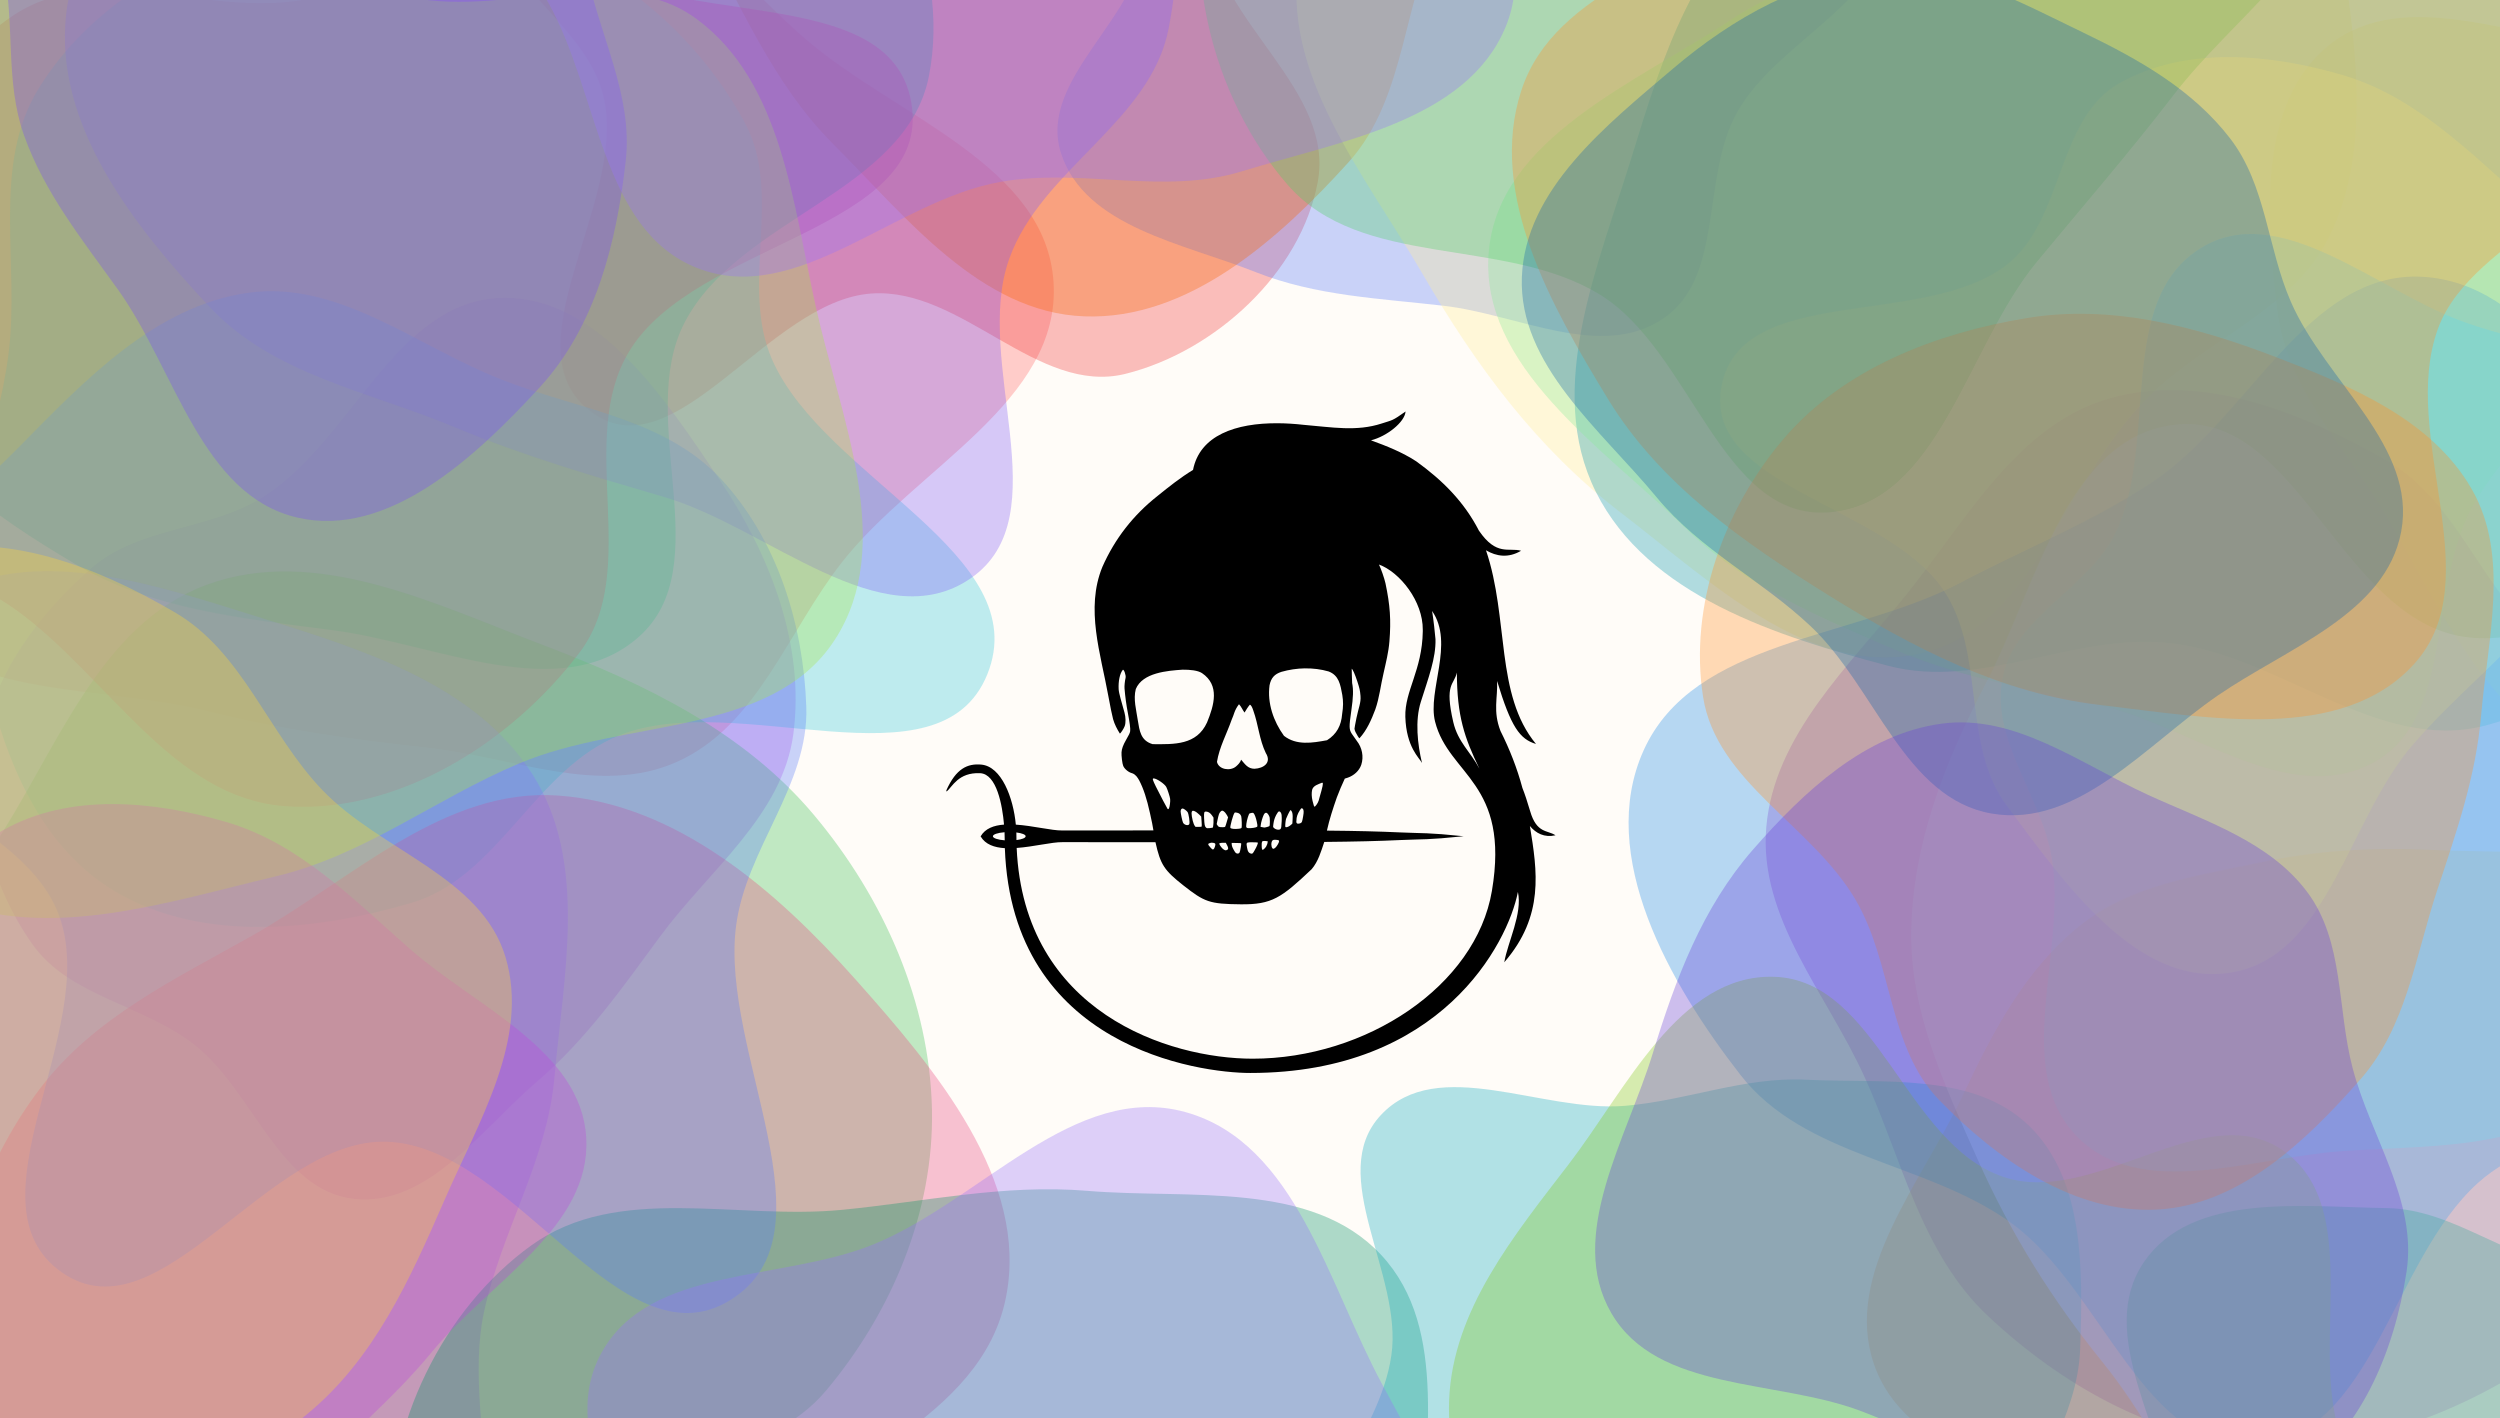 <?xml version="1.0" encoding="UTF-8" standalone="no"?>
<!-- Created with Inkscape (http://www.inkscape.org/) -->

<svg
   xmlns:dc="http://purl.org/dc/elements/1.1/"
   xmlns:cc="http://creativecommons.org/ns#"
   xmlns:rdf="http://www.w3.org/1999/02/22-rdf-syntax-ns#"
   xmlns:svg="http://www.w3.org/2000/svg"
   xmlns="http://www.w3.org/2000/svg"
   xmlns:sodipodi="http://sodipodi.sourceforge.net/DTD/sodipodi-0.dtd"
   xmlns:inkscape="http://www.inkscape.org/namespaces/inkscape"
   width="1895"
   height="1075"
   viewBox="0 0 501.385 284.427"
   version="1.1"
   id="svg8"
   inkscape:version="0.92.5 (2060ec1f9f, 2020-04-08)"
   sodipodi:docname="splash.svg"
   inkscape:export-filename="/home/joost/git/org/static/splash.png"
   inkscape:export-xdpi="96"
   inkscape:export-ydpi="96">
  <defs
     id="defs2">
    <clipPath
       clipPathUnits="userSpaceOnUse"
       id="clipPath1112">
      <rect
         y="-79.464"
         x="-303.137"
         height="284.427"
         width="501.385"
         id="rect1114"
         style="opacity:1;fill:#fffcf8;fill-opacity:1;stroke:none;stroke-width:2;stroke-linecap:round;stroke-linejoin:round;stroke-miterlimit:4;stroke-dasharray:none;stroke-dashoffset:0;stroke-opacity:0.941" />
    </clipPath>
  </defs>
  <sodipodi:namedview
     id="base"
     pagecolor="#ffffff"
     bordercolor="#666666"
     borderopacity="1.0"
     inkscape:pageopacity="0.0"
     inkscape:pageshadow="2"
     inkscape:zoom="0.7"
     inkscape:cx="952.10105"
     inkscape:cy="171.88498"
     inkscape:document-units="mm"
     inkscape:current-layer="g1028"
     showgrid="false"
     fit-margin-top="0"
     fit-margin-left="0"
     fit-margin-right="0"
     fit-margin-bottom="0"
     inkscape:window-width="3840"
     inkscape:window-height="2032"
     inkscape:window-x="0"
     inkscape:window-y="54"
     inkscape:window-maximized="1"
     units="px" />
  <g
     inkscape:label="Layer 1"
     inkscape:groupmode="layer"
     id="layer1"
     transform="translate(303.137,79.464)">
    <rect
       style="opacity:1;fill:#fffcf8;fill-opacity:1;stroke:none;stroke-width:2;stroke-linecap:round;stroke-linejoin:round;stroke-miterlimit:4;stroke-dasharray:none;stroke-dashoffset:0;stroke-opacity:0.941"
       id="rect858"
       width="501.385"
       height="284.427"
       x="-303.137"
       y="-79.464" />
    <g
       id="g1028"
       clip-path="url(#clipPath1112)">
      <path
         inkscape:connector-curvature="0"
         id="path817"
         d="m -217.624,70.431 c 17.016,1.845 34.591,9.888 50.224,2.919 16.16,-7.204 22.21,-26.165 33.136,-40.082 14.785,-18.833 43.966,-32.262 42.417,-56.155 -1.517,-23.401 -31.292,-33.129 -49.187,-48.283 -15.035,-12.733 -27.668,-31.658 -47.29,-33.422 -19.299,-1.735 -32.597,19.832 -51.391,24.551 -20.036,5.031 -43.375,-7.812 -60.614,3.572 -17.803,11.758 -24.881,34.671 -28.993,55.607 -4.252,21.646 -8.501,47.47 5.378,64.616 14.038,17.342 40.999,13.983 62.64,19.413 14.612,3.666 28.702,5.64 43.679,7.264"
         style="opacity:0.33;fill:#ff6b6b;stroke:none;stroke-width:0.265px;stroke-linecap:butt;stroke-linejoin:miter;stroke-opacity:1" />
      <path
         style="opacity:0.33;fill:#ae3ec9;stroke:none;stroke-width:0.265px;stroke-linecap:butt;stroke-linejoin:miter;stroke-opacity:1"
         d="m 149.532,210.362 c 20.878,1.346 41.476,-6.604 58.607,-18.614 16.728,-11.728 26.896,-29.713 36.239,-47.881 9.751,-18.962 26.823,-39.829 19.083,-59.697 C 255.4,63.476 225.086,64.009 207.826,50.036 194.751,39.45 189.939,21.08 175.299,12.792 158.554,3.313 138.65,-4.805 120.122,0.386 101.557,5.586 91.361,24.649 79.294,39.686 67.677,54.164 52.723,67.905 51.101,86.397 c -1.601,18.249 12.133,33.427 19.7,50.11 7.589,16.734 11.387,35.412 24.788,47.984 14.845,13.926 33.631,24.562 53.943,25.871"
         id="path819"
         inkscape:connector-curvature="0" />
      <path
         style="opacity:0.33;fill:#ffec99;stroke:none;stroke-width:0.265px;stroke-linecap:butt;stroke-linejoin:miter;stroke-opacity:1"
         d="m 240.25,98.789 c 20.02,-2.143 21.552,-33.061 36.392,-46.668 11.224,-10.29 33.942,-7.856 38.813,-22.283 5,-14.809 -12.635,-27.687 -16.861,-42.735 -3.47,-12.355 2.325,-27.221 -5.619,-37.3 -7.986,-10.132 -22.666,-10.901 -35.095,-14.357 -12.245,-3.404 -24.24,-4.863 -36.924,-5.666 -19.305,-1.223 -41.682,-12.273 -56.854,-0.274 -14.556,11.511 -12.783,35.114 -10.486,53.529 1.996,16.008 14.29,27.845 22.375,41.804 7.188,12.409 13.084,24.825 22.49,35.649 12.647,14.554 22.598,40.353 41.769,38.301"
         id="path821"
         inkscape:connector-curvature="0" />
      <path
         inkscape:connector-curvature="0"
         id="path823"
         d="m -128.408,-20.597 c 18.149,-1.315 33.347,20.516 51.002,16.107 17.975,-4.488 35.164,-20.251 38.544,-38.468 3.425,-18.461 -19.979,-31.939 -22.02,-50.604 -2.165,-19.792 24.956,-44.28 10.183,-57.628 -15.742,-14.223 -40.801,16.921 -61.298,11.445 -19.598,-5.236 -24.317,-37.484 -44.48,-39.706 -19.114,-2.106 -38.754,12.752 -48.219,29.492 -9.241,16.344 -4.238,36.977 0.341,55.186 3.475,13.817 19.587,21.401 22.43,35.361 4.258,20.91 -19.739,50.144 -2.465,62.672 16.76,12.156 35.332,-22.362 55.982,-23.858"
         style="opacity:0.33;fill:#f03e3e;stroke:none;stroke-width:0.265px;stroke-linecap:butt;stroke-linejoin:miter;stroke-opacity:1" />
      <path
         inkscape:connector-curvature="0"
         id="path825"
         d="m -13.587,-18.138 c 14.85,1.719 31.372,10.898 43.857,2.676 12.504,-8.235 7.661,-28.308 14.933,-41.396 8.223,-14.798 31.108,-22.73 30.091,-39.629 -0.995,-16.534 -21.178,-24.522 -34.54,-34.309 -10.81,-7.917 -23.994,-10.176 -35.522,-17.006 -16.625,-9.85 -27.681,-31.522 -47.001,-31.888 -19.23,-0.364 -41.291,12.014 -47.856,30.093 -6.91,19.028 16.267,37.032 16.127,57.276 -0.11,15.918 -21.787,28.534 -16.822,43.658 4.841,14.747 24.53,18.011 38.951,23.748 12.135,4.827 24.809,5.275 37.782,6.777"
         style="opacity:0.33;fill:#5c7cfa;stroke:none;stroke-width:0.265px;stroke-linecap:butt;stroke-linejoin:miter;stroke-opacity:1" />
      <path
         style="opacity:0.33;fill:#cc5de8;stroke:none;stroke-width:0.265px;stroke-linecap:butt;stroke-linejoin:miter;stroke-opacity:1"
         d="m -232.063,160.983 c 14.755,1.565 25.43,-13.914 36.688,-23.579 9.84,-8.448 16.957,-18.635 24.647,-29.078 9.817,-13.331 24.571,-24.255 26.715,-40.672 2.332,-17.861 -4.722,-35.891 -14.767,-50.842 -10.836,-16.129 -24.5,-37.161 -43.919,-36.507 -20.92,0.704 -29.642,28.038 -47.11,39.57 -10.793,7.125 -25.333,6.159 -35.064,14.677 -10.557,9.241 -19.56,21.183 -21.736,35.043 -2.187,13.928 1.807,28.702 9.914,40.236 7.517,10.694 22.377,12.174 32.627,20.285 11.862,9.388 16.962,29.27 32.005,30.866"
         id="path827"
         inkscape:connector-curvature="0" />
      <path
         inkscape:connector-curvature="0"
         id="path829"
         d="m 166.637,243.212 c 18.926,2.505 41.679,7.787 55.893,-4.957 14.497,-12.998 3.938,-38.244 12.039,-55.95 8.11,-17.726 35.819,-26.303 34.49,-45.751 -1.302,-19.06 -23.463,-30.065 -40.288,-39.114 -13.452,-7.236 -29.173,-5.712 -44.43,-6.453 -11.805,-0.574 -23.082,0.143 -34.64,2.61 -12.471,2.662 -25.38,4.441 -35.391,12.339 -11.178,8.819 -17.772,21.513 -23.843,34.392 -8.225,17.449 -24.037,35.609 -17.753,53.848 6.187,17.958 29.958,21.652 46.795,30.443 15.28,7.978 30.041,16.332 47.13,18.594"
         style="opacity:0.33;fill:#ffa94d;stroke:none;stroke-width:0.265px;stroke-linecap:butt;stroke-linejoin:miter;stroke-opacity:1" />
      <path
         style="opacity:0.33;fill:#f76707;stroke:none;stroke-width:0.265px;stroke-linecap:butt;stroke-linejoin:miter;stroke-opacity:1"
         d="m -85.676,-16.018 c 20.831,0.771 38.953,-15.39 52.939,-30.849 12.099,-13.374 10.7,-33.557 19.546,-49.273 10.056,-17.865 36.808,-28.176 35.566,-48.64 -1.218,-20.073 -25.906,-29.304 -41.093,-42.485 -12.997,-11.281 -25.531,-22.386 -41.379,-29.096 -17.464,-7.394 -36.224,-16.437 -54.539,-11.517 -18.407,4.945 -29.046,23.151 -41.731,37.377 -12.876,14.44 -31.572,27.058 -32.934,46.357 -1.357,19.234 16.583,33.538 26.115,50.299 8.564,15.059 14.806,30.877 27.031,43.151 14.703,14.763 29.658,33.905 50.48,34.675"
         id="path831"
         inkscape:connector-curvature="0" />
      <path
         inkscape:connector-curvature="0"
         id="path833"
         d="M 81.65,51.671 C 104.334,46.829 110.789,17.35 127.049,0.809 138.878,-11.226 156.678,-17.024 164.081,-32.19 c 7.48,-15.324 5.701,-33.092 3.482,-49.999 -2.242,-17.084 -6.45,-33.825 -16.335,-47.938 -10.598,-15.131 -25.011,-26.805 -41.645,-34.841 -18.913,-9.137 -39.691,-19.42 -60.061,-14.292 -20.526,5.167 -31.65,26.226 -46.655,41.155 -16.36,16.277 -41.259,27.709 -45.382,50.416 -4.129,22.739 13.148,43.268 24.739,63.261 10.578,18.246 22.844,34.881 39.592,47.699 17.894,13.696 37.797,33.103 59.834,28.399"
         style="opacity:0.33;fill:#ffec99;stroke:none;stroke-width:0.265px;stroke-linecap:butt;stroke-linejoin:miter;stroke-opacity:1" />
      <path
         style="opacity:0.33;fill:#1098ad;stroke:none;stroke-width:0.265px;stroke-linecap:butt;stroke-linejoin:miter;stroke-opacity:1"
         d="m 131.601,49.443 c 22.306,2.229 42.088,22.29 63.768,16.588 22.786,-5.993 40.708,-25.621 51.057,-46.788 10.469,-21.413 13.712,-47.27 5.948,-69.806 -7.325,-21.26 -27.982,-34.108 -46.263,-47.2 -14.853,-10.637 -31.14,-19.383 -49.314,-21.247 -16.384,-1.681 -30.839,8.487 -47.056,11.36 -18.929,3.354 -40.262,-4.012 -56.079,6.914 -16.743,11.566 -23.4,32.653 -29.362,52.109 -6.799,22.187 -17.742,47.041 -7.382,67.805 10.36,20.764 36.176,28.956 58.612,34.877 18.508,4.884 37.026,-6.516 56.072,-4.613"
         id="path835"
         inkscape:connector-curvature="0" />
      <path
         style="opacity:0.33;fill:#0ca678;stroke:none;stroke-width:0.265px;stroke-linecap:butt;stroke-linejoin:miter;stroke-opacity:1"
         d="m -236.405,46.917 c 20.676,2.704 45.572,15.167 61.271,1.443 16.342,-14.285 -0.698,-43.846 9.286,-63.12 10.89,-21.025 44.407,-26.187 49.005,-49.415 4.538,-22.922 -8.144,-49.074 -26.696,-63.281 -18.182,-13.924 -44.186,-4.679 -66.796,-8.317 -19.02,-3.06 -36.287,-13.085 -55.473,-11.353 -21.936,1.98 -51.891,1.778 -60.933,21.862 -9.944,22.088 20.191,43.998 20.377,68.221 0.143,18.539 -23.109,32.721 -19.461,50.897 3.664,18.256 21.635,30.221 37.648,39.723 15.643,9.282 33.736,10.98 51.772,13.339"
         id="path837"
         inkscape:connector-curvature="0" />
      <path
         inkscape:connector-curvature="0"
         id="path839"
         d="m -220.589,101.596 c 17.485,-5.142 24.775,-26.889 41.716,-33.609 23.636,-9.375 64.167,11.372 73.736,-12.187 9.79,-24.102 -32.679,-39.309 -43.146,-63.124 -6.547,-14.897 2.261,-33.199 -5.479,-47.512 -8.582,-15.871 -22.695,-28.685 -39.403,-35.493 -17.618,-7.179 -37.499,-8.434 -55.82,-3.308 -18.447,5.161 -36.343,15.595 -46.393,31.903 -9.554,15.504 -3.753,35.118 -6.042,53.185 -2.24,17.674 -10.496,34.337 -7.269,51.857 3.771,20.471 9.582,43.445 26.942,54.931 17.379,11.498 41.165,9.236 61.157,3.357"
         style="opacity:0.33;fill:#3bc9db;stroke:none;stroke-width:0.265px;stroke-linecap:butt;stroke-linejoin:miter;stroke-opacity:1" />
      <path
         style="opacity:0.33;fill:#40c057;stroke:none;stroke-width:0.265px;stroke-linecap:butt;stroke-linejoin:miter;stroke-opacity:1"
         d="m -226.177,271.426 c 21.494,0.595 25.254,-33.721 41.949,-47.272 13.982,-11.349 35.213,-10.953 46.784,-24.751 13.16,-15.692 21.64,-35.857 21.216,-56.333 -0.447,-21.62 -9.723,-42.432 -23.601,-59.015 -14.016,-16.746 -33.938,-26.389 -54.357,-34.132 -21.825,-8.276 -45.636,-20.173 -67.531,-12.087 -21.777,8.043 -30.154,33.635 -43.062,52.931 -11.282,16.866 -22.531,33.202 -27.684,52.829 -5.654,21.534 -17.675,48.311 -3.349,65.353 15.402,18.321 48.357,1.072 69.153,12.923 18.914,10.778 18.721,48.951 40.482,49.554"
         id="path841"
         inkscape:connector-curvature="0" />
      <path
         inkscape:connector-curvature="0"
         id="path843"
         d="m -246.027,82.219 c 22.615,1.687 45.422,-12.723 59.113,-30.803 12.58,-16.613 -0.815,-42.604 9.972,-60.433 13.258,-21.915 60.68,-24.336 56.612,-49.624 -4.104,-25.515 -50.008,-13.661 -69.517,-30.608 -15.144,-13.156 -7.359,-46.426 -26.407,-52.72 -18.814,-6.217 -34.595,16.825 -51.638,26.931 -12.667,7.512 -26.334,13.232 -35.513,24.749 -8.947,11.225 -9.292,26.298 -15.494,39.243 -9.665,20.175 -35.537,36.029 -31.069,57.948 4.203,20.623 33.195,23.748 50.238,36.098 18.321,13.275 31.142,37.536 53.704,39.219"
         style="opacity:0.33;fill:#d6336c;stroke:none;stroke-width:0.265px;stroke-linecap:butt;stroke-linejoin:miter;stroke-opacity:1" />
      <path
         inkscape:connector-curvature="0"
         id="path845"
         d="m -170.013,20.191 c 20.793,6.09 43.72,28.629 61.555,16.326 18.091,-12.48 0.307,-43.454 7.749,-64.134 6.473,-17.987 28.38,-27.433 31.961,-46.211 4.116,-21.587 2.144,-46.045 -11.013,-63.646 -13.37,-17.886 -37.166,-23.333 -58.623,-29.514 -21.361,-6.153 -44.103,-13.549 -65.051,-6.111 -20.619,7.321 -30.972,29.082 -45.563,45.387 -14.867,16.613 -38.478,29.045 -40.884,51.209 -2.405,22.156 13.672,42.532 28.947,58.76 12.687,13.479 31.787,16.786 48.87,23.914 13.919,5.807 27.579,9.782 42.053,14.021"
         style="opacity:0.33;fill:#845ef7;stroke:none;stroke-width:0.265px;stroke-linecap:butt;stroke-linejoin:miter;stroke-opacity:1" />
      <path
         style="opacity:0.33;fill:#9775fa;stroke:none;stroke-width:0.265px;stroke-linecap:butt;stroke-linejoin:miter;stroke-opacity:1"
         d="m -281.307,226.28 c 23.691,-0.478 44.488,36.297 65.134,24.668 20.088,-11.315 5.269,-44.463 10.051,-67.017 3.476,-16.396 12.643,-30.492 14.163,-47.184 1.882,-20.662 6.79,-43.31 -4.326,-60.827 -11.412,-17.985 -33.836,-25.058 -54.178,-31.371 -20.59,-6.389 -43.903,-14.724 -63.166,-5.041 -19.098,9.6 -19.967,36.532 -33.072,53.418 -12.093,15.581 -34.566,22.639 -40.544,41.435 -6.226,19.577 1.946,40.282 8.346,59.803 7.094,21.637 9.12,52.328 30.748,59.445 23.338,7.68 42.28,-26.834 66.845,-27.33"
         id="path847"
         inkscape:connector-curvature="0" />
      <path
         inkscape:connector-curvature="0"
         id="path849"
         d="m 117.994,61.916 c 18.504,4.372 37.838,20.551 54.651,11.673 16.469,-8.697 11.03,-34.613 19.851,-51.017 9.726,-18.086 31.418,-29.335 34.292,-49.668 3.111,-22.007 -4.167,-45.617 -18.411,-62.678 -14.337,-17.171 -36.329,-28.776 -58.68,-29.654 -20.876,-0.82 -36.73,17.129 -56.022,25.148 -16.664,6.927 -34.58,8.779 -49.615,18.76 -19.057,12.651 -46.569,23.663 -48.611,46.447 -2.071,23.095 22.863,39.376 39.465,55.563 12.043,11.742 27.365,18.081 42.837,24.679 13.036,5.559 26.451,7.489 40.243,10.748"
         style="opacity:0.33;fill:#8ce99a;stroke:none;stroke-width:0.265px;stroke-linecap:butt;stroke-linejoin:miter;stroke-opacity:1" />
      <path
         style="opacity:0.33;fill:#e64980;stroke:none;stroke-width:0.265px;stroke-linecap:butt;stroke-linejoin:miter;stroke-opacity:1"
         d="m -225.936,318.68 c 24.054,0.085 24.118,-40.119 39.321,-58.761 9.226,-11.313 21.253,-18.705 31.952,-28.636 18.293,-16.98 48.311,-25.99 53.253,-50.455 4.758,-23.555 -14.179,-45.921 -30.158,-63.868 -15.842,-17.794 -35.771,-35.141 -59.532,-36.869 -22.917,-1.667 -41.421,16.77 -61.429,28.068 -15.537,8.774 -31.775,16.435 -42.556,30.653 -10.367,13.673 -16.53,30.412 -16.756,47.569 -0.212,16.032 6.913,30.974 15.539,44.489 7.773,12.177 22.192,17.499 31.225,28.772 15.071,18.807 15.043,58.954 39.142,59.039"
         id="path851"
         inkscape:connector-curvature="0" />
      <path
         style="opacity:0.33;fill:#099268;stroke:none;stroke-width:0.265px;stroke-linecap:butt;stroke-linejoin:miter;stroke-opacity:1"
         d="m -110.218,344.866 c 18.069,-3.273 29.424,-20.062 44.416,-30.667 14.174,-10.026 32.55,-14.974 41.305,-29.967 9.075,-15.541 7.086,-34.46 6.823,-52.455 -0.299,-20.463 5.48,-44.573 -8.46,-59.556 -13.976,-15.02 -38.471,-11.146 -58.916,-12.857 -16.737,-1.4 -32.503,2.174 -49.218,3.81 -21.225,2.077 -44.976,-5.364 -62.279,7.102 -17.912,12.905 -29.04,36.226 -28.499,58.297 0.525,21.422 20.721,36.019 31.267,54.673 9.428,16.676 12.023,37.797 27.44,49.166 15.741,11.608 36.876,15.941 56.12,12.454"
         id="path853"
         inkscape:connector-curvature="0" />
      <path
         inkscape:connector-curvature="0"
         id="path855"
         d="m -225.411,149.52 c 25.735,1.054 46.81,45.326 68.715,31.775 21.705,-13.427 -2.074,-49.693 1.174,-75.008 2,-15.589 14.635,-28.286 14.091,-43.993 -0.576,-16.632 -5.856,-33.615 -17.2,-45.792 -11.187,-12.008 -28.687,-13.85 -43.959,-19.856 -16.984,-6.679 -32.674,-19.929 -50.747,-17.387 -18.704,2.631 -32.802,17.544 -46.056,31.002 -14,14.215 -34.261,28.916 -32.531,48.793 1.799,20.662 33.808,25.806 40.728,45.358 8.105,22.9 -19.44,57.66 0.594,71.397 19.724,13.524 41.295,-27.269 65.19,-26.29"
         style="opacity:0.33;fill:#5c7cfa;stroke:none;stroke-width:0.265px;stroke-linecap:butt;stroke-linejoin:miter;stroke-opacity:1" />
      <path
         style="opacity:0.33;fill:#228be6;stroke:none;stroke-width:0.265px;stroke-linecap:butt;stroke-linejoin:miter;stroke-opacity:1"
         d="m 149.532,210.362 c 23.32,-1.983 26.937,-36.941 44.321,-52.612 13.447,-12.122 38.779,-11.155 45.199,-28.083 6.483,-17.093 -12.806,-33.45 -14.978,-51.602 -2.254,-18.838 9.273,-38.146 2.134,-55.724 -8.14,-20.041 -21.972,-45.17 -43.573,-46.298 -23.106,-1.207 -34.825,28.41 -54.109,41.196 -12.279,8.142 -25.32,13.235 -38.35,20.11 -21.692,11.446 -53.675,11.358 -63.706,33.74 -9.443,21.069 5.269,46.793 19.445,65.017 12.898,16.58 37.099,17.381 54.173,29.617 18.422,13.202 26.862,46.56 49.444,44.64"
         id="path857"
         inkscape:connector-curvature="0" />
      <path
         inkscape:connector-curvature="0"
         id="path859"
         d="m 144.033,115.638 c 19.763,-2.986 23.696,-30.7 36.78,-45.81 8.692,-10.039 18.742,-17.76 27.156,-28.033 11.386,-13.9 31.884,-24.893 30.893,-42.834 -0.973,-17.608 -22.1,-26.271 -35.353,-37.903 -11.458,-10.057 -22.228,-21.207 -36.862,-25.48 -14.622,-4.27 -31.484,-5.849 -44.743,1.651 -12.733,7.203 -11.073,27.65 -22.714,36.509 -16.782,12.772 -53.056,3.501 -57.063,24.206 -3.905,20.178 32.915,23.887 44.467,40.885 8.633,12.704 3.551,31.008 12.75,43.309 11.38,15.218 25.901,36.34 44.69,33.501"
         style="opacity:0.33;fill:#d8f5a2;stroke:none;stroke-width:0.265px;stroke-linecap:butt;stroke-linejoin:miter;stroke-opacity:1" />
      <path
         style="opacity:0.33;fill:#15aabf;stroke:none;stroke-width:0.265px;stroke-linecap:butt;stroke-linejoin:miter;stroke-opacity:1"
         d="m 40.157,305.19 c 19.229,-0.932 39.476,-8.345 51.548,-23.342 11.352,-14.104 5.075,-34.797 9.4,-52.378 3.299,-13.407 12.487,-24.661 12.949,-38.46 0.521,-15.554 0.939,-33.697 -10.168,-44.599 -11.105,-10.901 -29.234,-8.548 -44.775,-9.332 -12.486,-0.63 -23.912,4.205 -36.372,5.238 -16.599,1.376 -37.545,-10.332 -48.922,1.833 -11.222,12 4.476,31.991 2.088,48.247 -2.399,16.335 -17.537,29.417 -15.907,45.847 1.846,18.598 10.951,36.782 25.296,48.763 15.093,12.605 35.222,19.136 54.863,18.184"
         id="path861"
         inkscape:connector-curvature="0" />
      <path
         inkscape:connector-curvature="0"
         id="path863"
         d="m 196.417,297.771 c 19.854,3.521 37.574,31.839 55.092,21.852 17.071,-9.732 -0.125,-39.05 7.116,-57.317 6.638,-16.746 30.264,-24.088 32.251,-41.992 2.02,-18.208 -6.358,-39.788 -22.145,-49.08 -16.161,-9.512 -36.318,5.363 -54.995,3.678 -13.572,-1.224 -24.56,-11.882 -38.185,-12.085 -16.966,-0.252 -39.105,-3.208 -48.691,10.794 -9.909,14.473 4.296,33.744 6.264,51.174 1.395,12.351 0.583,24.301 3.62,36.354 3.649,14.482 3.127,33.121 15.855,40.932 12.768,7.836 29.069,-6.926 43.819,-4.31"
         style="opacity:0.33;fill:#099268;stroke:none;stroke-width:0.265px;stroke-linecap:butt;stroke-linejoin:miter;stroke-opacity:1" />
      <path
         style="opacity:0.33;fill:#51cf66;stroke:none;stroke-width:0.265px;stroke-linecap:butt;stroke-linejoin:miter;stroke-opacity:1"
         d="m 63.574,23.292 c 22.177,-1.643 27.626,-33.115 41.798,-50.253 9.373,-11.335 18.445,-21.772 27.406,-33.436 11.926,-15.522 30.094,-27.251 33.966,-46.44 4.412,-21.866 4.095,-48.661 -11.575,-64.536 -15.729,-15.934 -43.012,-6.629 -64.585,-12.617 -21.118,-5.862 -39.45,-28.179 -60.508,-22.104 -21.047,6.072 -24.455,34.907 -39.395,50.926 -15.757,16.895 -43.511,23.398 -50.471,45.428 -7.064,22.357 -0.501,49.577 14.856,67.294 14.771,17.042 43.244,10.303 62.532,21.988 18.468,11.188 24.444,45.345 45.977,43.75"
         id="path865"
         inkscape:connector-curvature="0" />
      <path
         inkscape:connector-curvature="0"
         id="path867"
         d="m 81.492,281.047 c 15.308,1.787 30.269,8.056 45.127,3.961 17.641,-4.861 37.642,-12.305 45.361,-28.896 7.72,-16.591 -4.144,-35.257 -7.111,-53.315 -2.895,-17.62 4.534,-41.283 -10.109,-51.502 -15.74,-10.984 -38.004,11.451 -56.169,5.251 -19.646,-6.705 -25.227,-39.526 -45.978,-40.114 -18.974,-0.537 -29.62,22.588 -41.179,37.646 -10.962,14.281 -23.203,29.203 -23.941,47.191 -0.716,17.46 9.618,33.273 20.069,47.279 8.968,12.019 21.372,20.623 35.1,26.658 12.23,5.376 25.56,4.291 38.829,5.84"
         style="opacity:0.33;fill:#82c91e;stroke:none;stroke-width:0.265px;stroke-linecap:butt;stroke-linejoin:miter;stroke-opacity:1" />
      <path
         inkscape:connector-curvature="0"
         id="path869"
         d="m -247.898,96.302 c 17.825,-4.219 31.974,-15.51 48.846,-22.643 21.308,-9.009 50.712,-5.385 63.319,-24.782 12.407,-19.088 1.145,-44.583 -3.788,-66.809 -4.6,-20.728 -6.779,-45.033 -23.838,-57.673 -16.856,-12.49 -41.572,1.308 -61.415,-5.499 -21.384,-7.335 -33.912,-35.544 -56.51,-34.953 -22.472,0.588 -43.769,17.912 -54.159,37.847 -9.982,19.153 5.866,42.347 1.355,63.469 -5.045,23.62 -32.852,41.092 -28.773,64.897 4.038,23.568 26.404,41.867 48.594,50.774 21.007,8.432 44.343,0.586 66.371,-4.628"
         style="opacity:0.33;fill:#a9e34b;stroke:none;stroke-width:0.265px;stroke-linecap:butt;stroke-linejoin:miter;stroke-opacity:1" />
      <path
         style="opacity:0.33;fill:#66d9e8;stroke:none;stroke-width:0.265px;stroke-linecap:butt;stroke-linejoin:miter;stroke-opacity:1"
         d="m 166.483,151.406 c 16.757,-1.182 34.738,-0.138 48.36,-9.969 13.393,-9.666 20.828,-26.007 23.957,-42.225 2.772,-14.368 -7.109,-27.703 -7.642,-42.326 -0.628,-17.209 12.747,-35.452 4.259,-50.434 -8.378,-14.79 -29.131,-15.644 -45.057,-21.584 -17.234,-6.427 -36.352,-24.22 -52.047,-14.629 -17.215,10.52 -8.523,38.501 -16.986,56.815 -5.307,11.486 -20.384,16.941 -22.832,29.355 -2.477,12.562 7.822,23.676 9.883,36.313 3.073,18.837 -8.274,42.299 5.154,55.861 12.694,12.82 34.956,4.092 52.952,2.823"
         id="path871"
         inkscape:connector-curvature="0" />
      <path
         inkscape:connector-curvature="0"
         id="path873"
         d="m 166.637,243.212 c 23.02,0.869 35.96,-27.329 50.201,-45.437 10.559,-13.426 17.146,-28.896 21.289,-45.467 3.553,-14.212 -1.457,-28.582 0.843,-43.05 3.67,-23.083 31.513,-48.667 16.599,-66.662 C 240.818,24.801 209.942,54.211 187.813,47.538 165.394,40.778 156.451,3.144 133.174,5.688 111.382,8.07 105.246,38.237 95.102,57.671 86.954,73.281 80.47,89.621 80.174,107.227 c -0.273,16.237 6.722,30.998 13.323,45.835 6.666,14.983 14.985,28.28 25.317,41.015 14.698,18.116 24.513,48.256 47.824,49.135"
         style="opacity:0.33;fill:#a5d8ff;stroke:none;stroke-width:0.265px;stroke-linecap:butt;stroke-linejoin:miter;stroke-opacity:1" />
      <path
         style="opacity:0.33;fill:#be4bdb;stroke:none;stroke-width:0.265px;stroke-linecap:butt;stroke-linejoin:miter;stroke-opacity:1"
         d="m -280.391,265.444 c 19.763,-2.986 23.696,-30.7 36.78,-45.81 8.692,-10.039 18.742,-17.76 27.156,-28.033 11.386,-13.9 31.884,-24.893 30.893,-42.834 -0.973,-17.608 -22.1,-26.271 -35.353,-37.903 -11.458,-10.057 -22.228,-21.207 -36.862,-25.48 -14.622,-4.27 -31.484,-5.849 -44.743,1.651 -12.733,7.203 -11.073,27.65 -22.714,36.509 -16.782,12.772 -53.056,3.501 -57.063,24.206 -3.905,20.178 32.915,23.887 44.467,40.885 8.633,12.704 3.551,31.008 12.75,43.309 11.38,15.218 25.901,36.34 44.69,33.501"
         id="path877"
         inkscape:connector-curvature="0" />
      <path
         inkscape:connector-curvature="0"
         id="path879"
         d="m -292.151,225.22 c 17.791,5.523 36.141,-9.232 50.553,-21.035 13.443,-11.01 20.674,-27.037 27.602,-42.972 6.811,-15.666 17.125,-32.32 12.251,-48.692 -4.827,-16.213 -25.019,-21.305 -36.725,-33.517 -10.9,-11.372 -15.96,-27.687 -29.56,-35.634 -15.589,-9.109 -34.294,-16.57 -51.725,-11.863 -17.497,4.725 -30.61,20.253 -38.944,36.348 -7.457,14.401 -6.334,31.35 -4.452,47.458 1.534,13.124 7.47,24.781 14.22,36.14 6.112,10.286 15.744,17.086 23.042,26.567 12.04,15.643 14.886,41.35 33.737,47.203"
         style="opacity:0.33;fill:#ffd43b;stroke:none;stroke-width:0.265px;stroke-linecap:butt;stroke-linejoin:miter;stroke-opacity:1" />
      <path
         style="opacity:0.33;fill:#ff922b;stroke:none;stroke-width:0.265px;stroke-linecap:butt;stroke-linejoin:miter;stroke-opacity:1"
         d="m 129.442,163.123 c 16.487,-0.835 29.968,-13.766 40.855,-26.175 9.176,-10.459 10.986,-24.693 15.362,-37.9 3.864,-11.663 7.745,-22.783 8.801,-35.023 1.328,-15.394 5.812,-31.968 -1.867,-45.375 C 184.578,4.654 168.346,-2.07 153.292,-7.856 137.222,-14.033 120.281,-18.489 103.297,-15.671 85.047,-12.643 66.614,-5.548 54.598,8.519 42.614,22.549 35.578,42.053 38.418,60.286 c 2.666,17.112 21.829,25.748 30.583,40.691 7.503,12.808 6.485,29.61 16.835,40.251 11.574,11.901 27.026,22.735 43.606,21.895"
         id="path881"
         inkscape:connector-curvature="0" />
      <path
         inkscape:connector-curvature="0"
         id="path883"
         d="m 117.994,61.916 c 21.51,2.5 48.634,7.812 63.105,-8.297 15.32,-17.055 -3.157,-45.691 4.728,-67.217 6.892,-18.814 39.239,-26.135 36.752,-46.017 -2.471,-19.744 -30.215,-24.097 -46.885,-34.961 -12.015,-7.83 -24.429,-13.299 -37.195,-19.835 -16.219,-8.304 -29.972,-26.493 -47.989,-23.777 -17.816,2.686 -24.521,24.942 -38.123,36.758 -16.56,14.385 -43.66,19.303 -50.432,40.167 -6.738,20.758 5.992,43.121 17.351,61.756 C 29.82,17.744 46.509,29.296 63.66,39.97 c 16.926,10.534 34.53,19.644 54.334,21.946"
         style="opacity:0.33;fill:#ff922b;stroke:none;stroke-width:0.265px;stroke-linecap:butt;stroke-linejoin:miter;stroke-opacity:1" />
      <path
         inkscape:connector-curvature="0"
         id="path885"
         d="m -100.431,374.074 c 20.731,-1.838 42.769,-7.306 56.82,-22.659 13.237,-14.463 8.374,-37.177 14.873,-55.675 5.702,-16.229 20.354,-28.858 20.867,-46.051 0.552,-18.495 -9.146,-35.065 -17.962,-51.334 -10.95,-20.208 -17.393,-48.618 -39.535,-54.778 -22.202,-6.176 -41.06,17.648 -62.367,26.43 -18.554,7.647 -45.128,4.265 -54.786,21.856 -10.057,18.319 10.172,39.805 9.465,60.691 -0.591,17.465 -14.622,32.221 -13.201,49.638 1.767,21.657 5.481,45.954 22.138,59.905 16.903,14.156 41.725,13.922 63.686,11.975"
         style="opacity:0.33;fill:#9775fa;stroke:none;stroke-width:0.265px;stroke-linecap:butt;stroke-linejoin:miter;stroke-opacity:1" />
      <path
         style="opacity:0.33;fill:#1864ab;stroke:none;stroke-width:0.265px;stroke-linecap:butt;stroke-linejoin:miter;stroke-opacity:1"
         d="m 96.356,83.709 c 17.121,2.916 30.939,-13.792 45.24,-23.647 13.839,-9.536 33.763,-16.389 36.838,-32.912 3.183,-17.106 -15.191,-30.15 -22.134,-46.104 -4.746,-10.905 -4.927,-23.344 -12.187,-32.764 -7.523,-9.762 -18.282,-15.835 -29.387,-21.179 -12.949,-6.231 -26.061,-13.64 -40.377,-12.393 -15.679,1.365 -29.926,9.369 -41.92,19.559 -13.402,11.386 -29.686,24.267 -30.35,41.84 -0.666,17.637 15.847,30.638 27.098,44.237 8.728,10.55 20.905,16.432 30.866,25.827 12.926,12.192 18.798,34.553 36.314,37.536"
         id="path887"
         inkscape:connector-curvature="0" />
      <path
         inkscape:connector-curvature="0"
         id="path889"
         d="m -243.508,24.339 c 18.273,4.244 35.879,-12.276 48.581,-26.082 11.215,-12.19 15.459,-29.05 17.289,-45.513 1.474,-13.264 -5.426,-25.307 -7.961,-38.41 -2.379,-12.297 0.509,-25.846 -6.482,-36.238 -7.306,-10.861 -19.585,-17.427 -32.13,-21.162 -12.575,-3.745 -25.446,-0.152 -38.564,0.111 -18.524,0.372 -43.86,-13.462 -54.43,1.756 -11.124,16.014 10.687,36.311 14.74,55.383 2.388,11.236 0.289,22.689 4.15,33.507 4.141,11.606 11.676,20.908 18.844,30.932 11.511,16.098 16.687,41.24 35.963,45.716"
         style="opacity:0.33;fill:#7950f2;stroke:none;stroke-width:0.265px;stroke-linecap:butt;stroke-linejoin:miter;stroke-opacity:1" />
      <path
         style="opacity:0.33;fill:#9775fa;stroke:none;stroke-width:0.265px;stroke-linecap:butt;stroke-linejoin:miter;stroke-opacity:1"
         d="m -102.503,-42.985 c 16.243,-2.877 32.672,2.729 48.438,-2.123 19.639,-6.044 45.165,-10.054 52.935,-29.077 7.832,-19.175 -11.895,-38.378 -17.204,-58.399 -4.536,-17.105 1.455,-38.863 -11.721,-50.676 -13.3,-11.925 -34.866,-1.822 -52.095,-6.539 -16.746,-4.584 -29.376,-19.922 -46.728,-20.514 -20.458,-0.698 -41.221,4.847 -57.729,16.951 -18.717,13.723 -39.037,31.811 -40.38,54.981 -1.344,23.187 22.332,39.113 33.752,59.337 10.22,18.099 10.536,45.626 29.851,53.301 20.007,7.951 39.685,-13.488 60.883,-17.243"
         id="path891"
         inkscape:connector-curvature="0" />
      <path
         style="opacity:0.33;fill:#6741d9;stroke:none;stroke-width:0.265px;stroke-linecap:butt;stroke-linejoin:miter;stroke-opacity:1"
         d="m 108.941,217.718 c 15.912,2.471 33.502,7.48 47.323,-0.783 13.867,-8.29 20.837,-25.432 23.249,-41.408 2.146,-14.207 -7.189,-26.921 -10.83,-40.82 -3.142,-11.994 -1.665,-25.37 -9.107,-35.287 -7.658,-10.205 -20.428,-14.191 -32.021,-19.518 -13.533,-6.218 -26.65,-16.269 -41.402,-14.219 -15.28,2.123 -27.53,13.599 -37.69,25.207 -10.196,11.649 -15.579,26.015 -20.104,40.821 -5.256,17.196 -17.373,36.653 -8.325,52.191 9.227,15.845 33.035,13.153 50.173,19.671 13.113,4.988 24.872,11.993 38.735,14.146"
         id="path875"
         inkscape:connector-curvature="0" />
    </g>
    <g
       transform="matrix(5.014,0,0,5.014,4636.413,592.9)"
       id="layer1-8"
       inkscape:label="Layer 1"
       style="opacity:1;stroke-width:0.199">
      <path
         style="fill:#000000;fill-opacity:1;stroke:none;stroke-width:0.053"
         id="path3671"
         d="m -928.928,-117.64 c -0.545,0.388 -0.517,0.338 -0.957,0.482 -1.01,0.33 -1.978,0.149 -3.128,0.053 -0.346,-0.039 -0.688,-0.061 -1.023,-0.063 -1.689,-0.012 -3.124,0.484 -3.396,1.867 -0.501,0.304 -0.962,0.671 -1.418,1.04 -0.974,0.769 -1.708,1.709 -2.209,2.842 -0.683,1.673 -0.066,3.468 0.24,5.164 0.073,0.397 0.149,0.775 0.189,0.921 0.058,0.206 0.16,0.402 0.271,0.578 0.026,0.005 0.163,-0.206 0.195,-0.299 0.047,-0.136 0.042,-0.353 -0.01,-0.541 -0.115,-0.422 -0.224,-0.764 -0.233,-0.936 -0.016,-0.323 0.046,-0.621 0.164,-0.769 0.042,-0.052 0.138,0.218 0.113,0.318 -0.029,0.121 -0.051,0.328 -0.042,0.423 0.026,0.323 0.073,0.669 0.132,0.971 0.075,0.39 0.108,0.64 0.094,0.737 -0.01,0.071 -0.043,0.142 -0.17,0.36 -0.11,0.191 -0.167,0.346 -0.176,0.483 -0.01,0.133 0.031,0.467 0.068,0.548 0.054,0.127 0.219,0.261 0.362,0.294 0.137,0.052 0.206,0.161 0.276,0.283 0.171,0.327 0.304,0.725 0.435,1.325 0.064,0.287 0.117,0.543 0.135,0.678 -1.058,0.001 -2.414,0.002 -3.649,0.002 -0.416,0.007 -1.166,-0.189 -1.855,-0.234 -0.1,-1.077 -0.573,-2.328 -1.382,-2.401 -0.552,-0.05 -1.01,0.16 -1.398,1.033 l 0.011,0.047 c 0.229,-0.191 0.47,-0.776 1.34,-0.736 0.668,0.03 0.891,1.295 0.957,2.056 -0.407,0.03 -0.753,0.155 -0.934,0.468 h -0.004 c 0,5.3e-4 0,0.002 0.002,0.003 -0.002,0.001 -0.002,0.002 -0.002,0.003 h 0.004 c 0.186,0.32 0.545,0.444 0.967,0.469 0.282,7.965 7.769,8.992 9.815,8.992 7.633,0 10.306,-5.187 10.707,-7.241 0.188,0.876 -0.404,1.99 -0.546,2.814 1.61,-1.862 1.319,-3.651 1.025,-5.451 0.245,0.291 0.576,0.471 1.025,0.371 -0.32,-0.214 -0.755,-0.064 -1.015,-0.966 -0.114,-0.39 -0.212,-0.682 -0.309,-0.927 -0.211,-0.79 -0.509,-1.544 -0.877,-2.28 -0.31,-0.798 -0.105,-1.315 -0.136,-1.999 0.557,1.838 0.906,2.326 1.556,2.519 -1.636,-1.971 -1.076,-5.023 -2,-7.747 0.418,0.246 0.896,0.32 1.404,0.019 -0.492,-0.14 -0.982,0.23 -1.688,-0.807 -0.596,-1.159 -1.459,-2.015 -2.506,-2.77 -0.561,-0.366 -1.184,-0.612 -1.81,-0.84 0.638,-0.16 1.35,-0.728 1.383,-1.151 z m -1.07,6.122 c 0.84,0.306 1.766,1.471 1.756,2.613 v 0.047 0.016 c -0.022,1.551 -0.728,2.385 -0.698,3.418 0.038,1.217 0.562,1.641 0.666,1.844 -0.179,-0.75 -0.283,-1.694 -0.047,-2.441 0.303,-0.961 0.609,-1.757 0.587,-2.51 -0.011,-0.176 -0.086,-0.836 -0.136,-1.128 0.901,1.3 -0.195,3.19 0.12,4.427 0.548,2.155 3.004,2.427 2.273,6.768 -0.643,3.817 -5.051,6.713 -9.569,6.713 -3.349,0 -9.153,-1.854 -9.44,-8.429 0.681,-0.049 1.413,-0.238 1.824,-0.232 1.241,0 2.659,5.3e-4 3.727,0.001 0.201,0.905 0.351,1.123 1.113,1.726 0.847,0.666 1.044,0.747 2.296,0.759 1.253,0.013 1.624,-0.256 2.84,-1.406 0.262,-0.307 0.376,-0.71 0.503,-1.089 1.25,-0.012 2.162,-0.034 3.059,-0.076 0.913,-0.041 1.042,0 2.514,-0.152 -1.472,-0.152 -1.601,-0.11 -2.514,-0.152 -0.873,-0.04 -1.757,-0.062 -2.953,-0.073 0.1,-0.45 0.244,-0.89 0.396,-1.325 0.094,-0.256 0.205,-0.506 0.319,-0.755 l 0.124,-0.039 c 0.239,-0.085 0.451,-0.267 0.535,-0.513 0.108,-0.326 0.032,-0.692 -0.179,-0.958 -0.072,-0.1 -0.162,-0.227 -0.199,-0.283 -0.111,-0.175 -0.114,-0.273 -0.02,-0.924 0.079,-0.546 0.088,-0.831 0.033,-1.108 -0.011,-0.158 -0.012,-0.484 -0.017,-0.571 0.042,0.023 0.133,0.23 0.225,0.511 0.091,0.282 0.106,0.34 0.127,0.58 0.023,0.272 -0.079,0.474 -0.162,0.88 -0.042,0.21 -0.079,0.404 -0.079,0.43 0,0.028 0.02,0.088 0.041,0.134 0.049,0.103 0.141,0.249 0.158,0.249 0.3,-0.331 0.477,-0.74 0.634,-1.155 0.165,-0.47 0.214,-0.968 0.33,-1.452 0.094,-0.421 0.202,-0.843 0.235,-1.275 0.068,-0.843 0.028,-1.439 -0.158,-2.317 -0.044,-0.198 -0.174,-0.577 -0.263,-0.756 z m -2.955,4.155 c 0.323,-0.004 0.642,0.035 0.945,0.123 0.413,0.158 0.471,0.527 0.547,0.941 0.042,0.265 0.041,0.455 -0.007,0.765 -0.034,0.451 -0.213,0.8 -0.604,1.045 -0.59,0.109 -1.222,0.215 -1.722,-0.176 -0.42,-0.579 -0.673,-1.31 -0.577,-2.024 0.061,-0.293 0.197,-0.445 0.477,-0.536 0.301,-0.086 0.621,-0.134 0.94,-0.139 z m -4.896,0.052 c 0.301,-0.003 0.606,0.029 0.774,0.136 0.719,0.487 0.488,1.279 0.204,1.974 -0.414,0.91 -1.309,0.876 -2.177,0.869 -0.48,-0.141 -0.524,-0.534 -0.593,-0.955 -0.059,-0.406 -0.186,-0.842 -0.08,-1.25 0.272,-0.657 1.265,-0.733 1.873,-0.774 z m 10.971,0.114 c 0.004,1.749 0.303,2.608 0.902,3.847 -0.353,-0.674 -0.858,-1.058 -1.046,-1.863 -0.359,-1.556 0.028,-1.469 0.144,-1.983 z m -8.716,1.267 c 0.095,0.096 0.14,0.228 0.223,0.334 0.064,-0.109 0.129,-0.217 0.21,-0.313 0.042,10e-4 0.094,0.085 0.141,0.235 0.201,0.555 0.24,1.165 0.5,1.698 0.243,0.386 -0.089,0.611 -0.453,0.628 -0.266,-5.3e-4 -0.378,-0.182 -0.534,-0.362 -0.04,0.117 -0.117,0.193 -0.208,0.272 -0.233,0.195 -0.688,0.123 -0.759,-0.185 0.094,-0.588 0.393,-1.127 0.589,-1.69 0.098,-0.206 0.099,-0.363 0.292,-0.617 z m -3.413,2.968 c 0.117,0 0.44,0.219 0.505,0.342 0.045,0.082 0.148,0.402 0.155,0.479 0.012,0.093 -0.016,0.312 -0.045,0.372 -0.021,0.042 -0.037,0.048 -0.061,0.021 -0.02,-0.023 -0.291,-0.541 -0.463,-0.884 -0.135,-0.274 -0.15,-0.33 -0.091,-0.33 z m 6.737,0.171 c 0.005,5.3e-4 0.011,0.002 0.017,0.004 0.036,0.015 0.011,0.144 -0.126,0.612 -0.026,0.141 -0.089,0.252 -0.181,0.345 -0.03,0 -0.044,-0.035 -0.091,-0.231 -0.04,-0.167 -0.044,-0.316 -0.016,-0.449 0.048,-0.167 0.245,-0.218 0.397,-0.281 z m -0.818,1.021 c 0.012,-0.002 0.023,0.004 0.037,0.016 0.05,0.035 0.057,0.126 0.024,0.305 -0.04,0.23 -0.049,0.256 -0.109,0.279 -0.026,0.012 -0.072,0.02 -0.103,0.02 -0.056,-0.01 -0.07,-0.055 -0.057,-0.123 0,-0.143 0.042,-0.268 0.137,-0.415 0.036,-0.055 0.054,-0.079 0.071,-0.082 z m -4.759,0.011 c 0.038,0 0.153,0.083 0.195,0.14 0.047,0.061 0.101,0.422 0.071,0.484 -0.035,0.078 -0.205,0.039 -0.251,-0.058 -0.029,-0.059 -0.096,-0.374 -0.096,-0.449 0,-0.07 0.034,-0.117 0.082,-0.117 z m 4.35,0.095 c 0.046,0.066 0.058,0.151 0.048,0.337 l -0.009,0.17 -0.049,0.048 c -0.029,0.027 -0.079,0.06 -0.108,0.074 -0.066,0.031 -0.116,0.034 -0.125,0.009 -0.011,-0.033 0.008,-0.244 0.028,-0.315 0.024,-0.073 0.13,-0.292 0.165,-0.338 0.016,-0.042 0.035,0.011 0.05,0.015 z m -2.768,-0.01 c 0.1,0.025 0.144,0.115 0.198,0.197 l 0.037,0.073 -0.052,0.18 c -0.028,0.099 -0.057,0.188 -0.066,0.198 -0.01,0.011 -0.047,0.016 -0.101,0.016 -0.146,-0.004 -0.162,-0.01 -0.201,-0.069 l -0.036,-0.054 0.031,-0.152 c 0.045,-0.218 0.066,-0.284 0.116,-0.34 0.026,-0.03 0.052,-0.047 0.074,-0.049 z m -0.921,0.156 0.082,0.082 0.014,0.186 c 0.007,0.101 0.011,0.196 0.005,0.207 -0.005,0.016 -0.035,0.02 -0.127,0.02 h -0.12 c -0.064,-0.07 -0.084,-0.155 -0.111,-0.243 -0.063,-0.265 -0.063,-0.386 0.002,-0.402 0.106,0.007 0.176,0.084 0.254,0.15 z m 3.197,-0.128 c 0.13,0.035 0.104,0.242 0.104,0.389 -0.01,0.239 -0.019,0.289 -0.05,0.32 -0.053,0.054 -0.202,0.024 -0.274,-0.056 -0.024,-0.029 -0.026,-0.038 -0.007,-0.154 0.021,-0.142 0.049,-0.23 0.11,-0.351 0.045,-0.087 0.087,-0.142 0.118,-0.148 z m -2.936,0.011 c 0.007,-5.3e-4 0.019,0 0.03,0.001 0.083,0.007 0.16,0.061 0.228,0.16 l 0.055,0.081 c 0.005,0.133 0,0.273 -0.024,0.396 -0.014,0.007 -0.074,0.018 -0.132,0.024 -0.101,0.009 -0.111,0.007 -0.146,-0.024 -0.049,-0.042 -0.063,-0.12 -0.075,-0.378 -0.007,-0.21 -0.002,-0.257 0.064,-0.261 z m 1.251,0.044 c 0.089,0.018 0.145,0.066 0.17,0.144 0.02,0.067 0.032,0.44 0.013,0.466 -0.007,0.011 -0.048,0.025 -0.096,0.031 -0.179,0.023 -0.336,0.006 -0.352,-0.037 -0.02,-0.048 0.113,-0.529 0.162,-0.589 0.021,-0.046 0.072,-0.011 0.104,-0.015 z m 1.156,0.003 c 0.039,-0.004 0.081,0.034 0.122,0.114 0.033,0.067 0.038,0.09 0.038,0.239 0,0.119 -0.007,0.17 -0.02,0.182 -0.011,0.009 -0.056,0.025 -0.103,0.037 -0.083,0.022 -0.101,0.024 -0.127,0.015 l -0.124,-0.023 0.009,-0.074 c 0.009,-0.096 0.072,-0.31 0.117,-0.403 0.026,-0.055 0.057,-0.083 0.088,-0.086 z m -0.539,0.002 c 0.026,-10e-4 0.038,0.005 0.054,0.023 0.039,0.046 0.089,0.183 0.12,0.329 0.042,0.206 0.042,0.205 -0.048,0.232 -0.039,0.012 -0.122,0.025 -0.181,0.028 -0.195,0.01 -0.21,-0.002 -0.186,-0.174 0.018,-0.153 0.094,-0.395 0.127,-0.412 0.035,-0.018 0.076,-0.018 0.113,-0.026 z m -9.918,0.777 c 0.002,-5.3e-4 0.004,0 0.004,0 0.005,0.107 0.005,0.216 0.007,0.324 -0.273,-0.021 -0.473,-0.086 -0.473,-0.163 0,-0.075 0.193,-0.14 0.462,-0.161 z m 0.477,0.009 c 0.221,0.028 0.374,0.086 0.371,0.152 0,0.067 -0.148,0.125 -0.367,0.152 -0.002,-0.101 -0.002,-0.202 -0.004,-0.304 z m 10.322,0.294 c 0.019,-0.002 0.027,-0.003 0.056,-5.3e-4 0.115,0.011 0.131,0.018 0.131,0.057 0,0.051 -0.087,0.203 -0.146,0.256 -0.028,0.026 -0.066,0.048 -0.079,0.048 -0.066,0 -0.105,-0.139 -0.074,-0.268 0.019,-0.07 0.053,-0.091 0.112,-0.094 z m -0.416,0.046 c 0.051,-0.005 0.101,0.009 0.151,0.016 -0.014,0.145 -0.079,0.264 -0.2,0.342 -0.03,0 -0.045,-0.057 -0.045,-0.181 0,-0.148 0.008,-0.176 0.094,-0.177 z m -0.456,0.053 c 0.106,0 0.2,0.005 0.205,0.011 0.02,0.019 -0.038,0.161 -0.122,0.305 -0.072,0.129 -0.083,0.138 -0.128,0.141 -0.175,-0.02 -0.17,-0.225 -0.197,-0.367 0,-0.084 0.018,-0.091 0.242,-0.091 z m -1.659,0.016 c 0.122,0.002 0.169,0.02 0.169,0.067 0,0.059 -0.045,0.178 -0.071,0.193 -0.039,0.022 -0.042,0.02 -0.12,-0.06 -0.122,-0.137 -0.135,-0.162 0.021,-0.2 z m 0.587,0.006 c 0.002,0.003 0.026,0.046 0.05,0.095 0.052,0.101 0.056,0.145 0.018,0.179 -0.087,0.05 -0.105,0.022 -0.184,-0.029 -0.091,-0.086 -0.164,-0.203 -0.14,-0.227 0.082,-0.029 0.171,-0.018 0.256,-0.018 z m 0.233,0.003 0.218,0.004 c 0.085,0 0.158,0.004 0.162,0.011 0.015,0.013 -0.033,0.296 -0.059,0.36 -0.03,0.072 -0.134,0.072 -0.188,-0.013 -0.077,-0.122 -0.128,-0.224 -0.129,-0.295 z"
         inkscape:connector-curvature="0" />
    </g>
  </g>
</svg>
